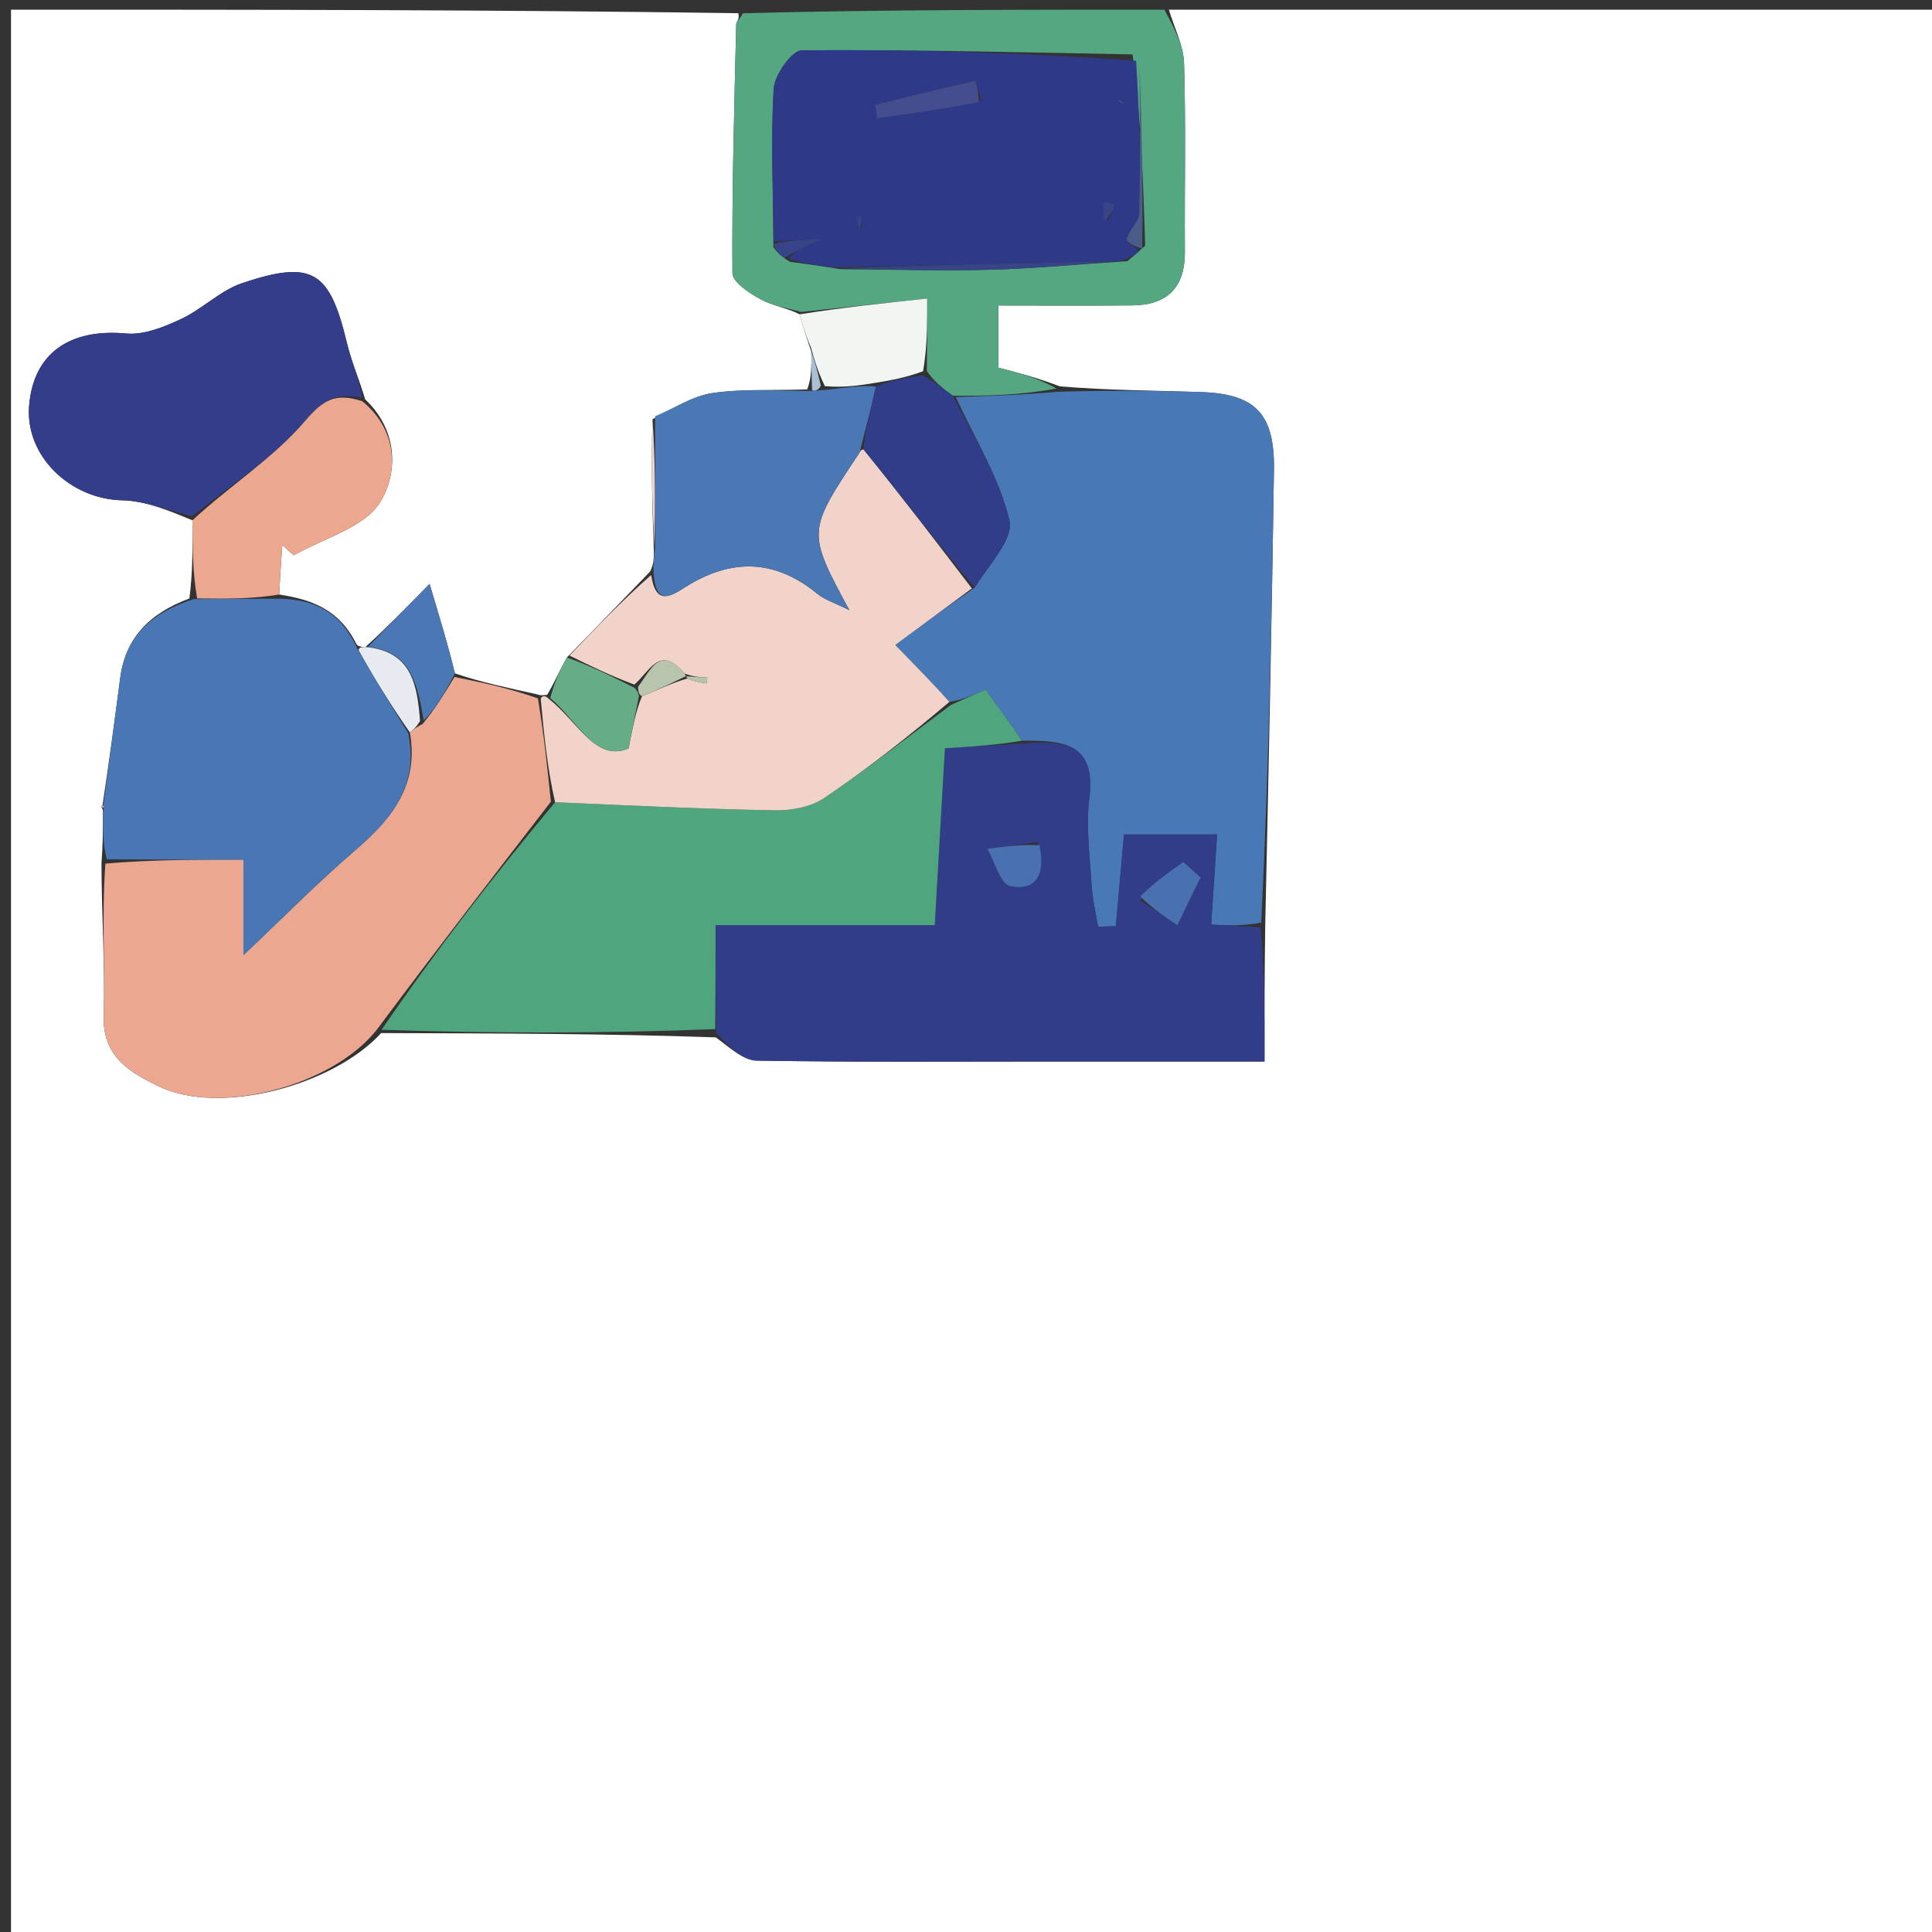 <svg version="1.1" id="Layer_1" xmlns="http://www.w3.org/2000/svg" xmlns:xlink="http://www.w3.org/1999/xlink" x="0px" y="0px"
	 width="100%" viewBox="0 0 200 200" enable-background="new 0 0 200 200" xml:space="preserve">
<rect x="0" y="0" width="200" height="200" fill="#333333" stroke="none"/>
<path fill="#FFFFFF" opacity="1" stroke="none" 
	d="
M121,1 
	C147.651,1 174.302,1 200.977,1 
	C200.977,67.613 200.977,134.225 200.977,200.919 
	C134.426,200.919 67.852,200.919 1.139,200.919 
	C1.139,134.334 1.139,67.667 1.139,1 
	C26.092,1 51.077,1 76.43,1.369 
	C76.594,1.995 76.219,2.248 76.213,2.509 
	C76.016,11.097 75.763,19.685 75.822,28.272 
	C75.829,29.198 77.56,30.338 78.714,30.971 
	C79.975,31.661 81.495,31.875 82.781,32.538 
	C83.092,33.855 83.524,34.931 83.988,36.43 
	C84.014,37.988 84.007,39.122 83.568,40.308 
	C79.995,40.438 76.811,40.234 73.726,40.696 
	C71.681,41.003 69.779,42.263 67.551,43.396 
	C67.405,48.108 67.523,52.52 67.694,57.268 
	C67.683,58.049 67.617,58.494 67.307,59.155 
	C64.36,62.203 61.657,65.034 58.679,68.065 
	C57.892,69.479 57.379,70.694 56.642,71.929 
	C56.419,71.949 55.978,72.028 55.683,71.897 
	C52.607,71.204 49.827,70.642 47.094,69.707 
	C46.392,66.84 45.642,64.348 44.468,60.445 
	C42.007,62.96 40.04,64.969 37.831,66.976 
	C37.589,66.973 37.105,66.977 36.905,66.694 
	C35.148,63.111 32.308,62.064 28.905,61.546 
	C29,59.552 29.111,57.988 29.221,56.424 
	C29.616,56.777 30.012,57.13 30.408,57.483 
	C33.496,55.71 37.709,54.636 39.364,51.973 
	C41.11,49.163 41.344,44.672 37.8,41.337 
	C37.147,39.154 36.36,37.367 35.912,35.498 
	C34.125,28.044 32.365,26.876 25.096,29.299 
	C22.818,30.058 20.957,31.993 18.736,33.028 
	C16.976,33.849 14.906,34.693 13.066,34.523 
	C7.187,33.982 3.431,36.589 3.01,42.054 
	C2.612,47.216 7.267,51.672 12.651,51.791 
	C15.082,51.846 17.49,52.863 19.92,53.86 
	C19.941,56.811 19.949,59.347 19.604,61.954 
	C15.469,63.494 12.979,66.031 12.438,70.208 
	C11.87,74.599 11.277,78.987 10.612,83.361 
	C10.529,83.345 10.465,83.57 10.465,83.57 
	C10.465,83.57 10.657,83.653 10.662,84.029 
	C10.659,85.906 10.652,87.408 10.506,89.36 
	C10.514,94.941 10.889,100.079 10.737,105.201 
	C10.61,109.462 13.602,111.104 16.48,112.481 
	C22.775,115.493 34.472,112.392 39.457,106.943 
	C51.285,106.987 62.645,106.989 74.107,107.389 
	C75.586,108.486 76.951,109.77 78.338,109.793 
	C88.656,109.964 98.978,109.886 109.298,109.886 
	C116.403,109.886 123.508,109.886 130.902,109.886 
	C130.902,104.892 130.902,100.435 130.981,95.519 
	C131.339,79.58 131.653,64.102 131.878,48.623 
	C131.961,42.863 129.979,40.781 124.382,40.589 
	C119.558,40.425 114.729,40.41 109.701,39.994 
	C107.456,39.127 105.413,38.595 103.347,38.058 
	C103.347,35.938 103.347,33.911 103.347,31.623 
	C108.258,31.623 112.743,31.655 117.227,31.613 
	C120.875,31.58 122.683,29.733 122.658,26.027 
	C122.614,19.541 122.768,13.05 122.573,6.57 
	C122.517,4.699 121.55,2.856 121,1 
z"/>
<path fill="#54A781" opacity="1" stroke="none" 
	d="
M82.902,32.297 
	C81.495,31.875 79.975,31.661 78.714,30.971 
	C77.56,30.338 75.829,29.198 75.822,28.272 
	C75.763,19.685 76.016,11.097 76.213,2.509 
	C76.219,2.248 76.594,1.995 76.899,1.369 
	C91.354,1 105.708,1 120.531,1 
	C121.55,2.856 122.517,4.699 122.573,6.57 
	C122.768,13.05 122.614,19.541 122.658,26.027 
	C122.683,29.733 120.875,31.58 117.227,31.613 
	C112.743,31.655 108.258,31.623 103.347,31.623 
	C103.347,33.911 103.347,35.938 103.347,38.058 
	C105.413,38.595 107.456,39.127 109.374,40.217 
	C105.81,40.883 102.372,40.991 98.642,40.966 
	C97.537,40.172 96.723,39.511 95.945,38.414 
	C95.98,35.909 95.98,33.839 95.98,30.905 
	C91.201,31.414 87.051,31.856 82.902,32.297 
M81.778,27.101 
	C83.227,27.294 84.675,27.487 87.018,27.865 
	C92.161,27.897 97.308,28.056 102.446,27.924 
	C107.015,27.806 111.576,27.366 116.708,27.032 
	C117.118,26.693 117.528,26.354 118.546,25.43 
	C118.351,18.975 118.155,12.52 117.241,5.63 
	C105.831,5.428 94.42,5.117 83.013,5.206 
	C81.982,5.214 80.179,7.752 80.092,9.196 
	C79.777,14.439 80.04,19.717 80.058,25.584 
	C80.392,26.027 80.726,26.47 81.778,27.101 
z"/>
<path fill="#4978B6" opacity="1" stroke="none" 
	d="
M98.935,41.099 
	C102.372,40.991 105.81,40.883 109.575,40.552 
	C114.729,40.41 119.558,40.425 124.382,40.589 
	C129.979,40.781 131.961,42.863 131.878,48.623 
	C131.653,64.102 131.339,79.58 130.565,95.515 
	C128.487,95.886 126.905,95.799 125.379,95.715 
	C125.605,92.273 125.794,89.407 125.993,86.386 
	C122.309,86.386 119.411,86.386 116.357,86.386 
	C116.055,89.771 115.783,92.825 115.511,95.878 
	C114.896,95.897 114.282,95.916 113.668,95.935 
	C113.436,94.482 113.085,93.036 112.997,91.574 
	C112.818,88.595 112.403,85.562 112.765,82.635 
	C113.48,76.852 110.027,76.654 105.801,76.673 
	C104.464,74.728 103.261,73.077 102.024,71.38 
	C100.68,71.976 99.559,72.474 98.284,72.657 
	C96.527,70.703 94.923,69.065 92.676,66.769 
	C95.354,64.792 97.98,62.853 100.903,60.83 
	C102.391,58.426 104.959,55.772 104.495,53.851 
	C103.422,49.412 100.881,45.327 98.935,41.099 
z"/>
<path fill="#323D89" opacity="1" stroke="none" 
	d="
M105.934,76.968 
	C110.027,76.654 113.48,76.852 112.765,82.635 
	C112.403,85.562 112.818,88.595 112.997,91.574 
	C113.085,93.036 113.436,94.482 113.668,95.935 
	C114.282,95.916 114.896,95.897 115.511,95.878 
	C115.783,92.825 116.055,89.771 116.357,86.386 
	C119.411,86.386 122.309,86.386 125.993,86.386 
	C125.794,89.407 125.605,92.273 125.379,95.715 
	C126.905,95.799 128.487,95.886 130.485,95.976 
	C130.902,100.435 130.902,104.892 130.902,109.886 
	C123.508,109.886 116.403,109.886 109.298,109.886 
	C98.978,109.886 88.656,109.964 78.338,109.793 
	C76.951,109.77 75.586,108.486 74.143,106.929 
	C74.076,102.824 74.076,99.577 74.076,95.771 
	C82.156,95.771 89.383,95.771 96.766,95.771 
	C97.125,89.5 97.453,83.79 97.816,77.458 
	C100.455,77.299 103.194,77.134 105.934,76.968 
M118.046,93.213 
	C119.323,94.07 120.6,94.926 121.877,95.782 
	C122.677,94.133 123.477,92.484 124.277,90.835 
	C123.683,90.302 123.089,89.769 122.494,89.235 
	C121.003,90.288 119.512,91.341 118.046,93.213 
M107.413,87.157 
	C105.68,87.397 103.947,87.636 102.213,87.876 
	C102.985,89.218 103.553,91.504 104.566,91.722 
	C107.302,92.311 108.243,90.431 107.413,87.157 
z"/>
<path fill="#4FA57D" opacity="1" stroke="none" 
	d="
M105.801,76.673 
	C103.194,77.134 100.455,77.299 97.816,77.458 
	C97.453,83.79 97.125,89.5 96.766,95.771 
	C89.383,95.771 82.156,95.771 74.076,95.771 
	C74.076,99.577 74.076,102.824 74.04,106.531 
	C62.645,106.989 51.285,106.987 39.499,106.603 
	C45.057,98.48 51.04,90.738 57.462,83.049 
	C65.326,83.384 72.751,83.753 80.18,83.884 
	C81.889,83.914 83.903,83.562 85.274,82.639 
	C89.786,79.601 94.067,76.221 98.437,72.972 
	C99.559,72.474 100.68,71.976 102.024,71.38 
	C103.261,73.077 104.464,74.728 105.801,76.673 
z"/>
<path fill="#EBA790" opacity="1" stroke="none" 
	d="
M57.024,82.996 
	C51.04,90.738 45.057,98.48 39.032,106.562 
	C34.472,112.392 22.775,115.493 16.48,112.481 
	C13.602,111.104 10.61,109.462 10.737,105.201 
	C10.889,100.079 10.514,94.941 10.91,89.399 
	C15.857,88.988 20.263,88.988 25.205,88.988 
	C25.205,92.157 25.205,95.37 25.205,98.869 
	C29.337,94.967 32.907,91.337 36.757,88.035 
	C40.556,84.777 43.387,81.279 42.43,75.822 
	C42.854,75.504 43.107,75.247 43.749,74.951 
	C45.108,73.302 46.077,71.691 47.047,70.08 
	C49.827,70.642 52.607,71.204 55.688,72.301 
	C56.334,76.223 56.679,79.609 57.024,82.996 
z"/>
<path fill="#F1D3C9" opacity="1" stroke="none" 
	d="
M57.462,83.049 
	C56.679,79.609 56.334,76.223 55.984,72.432 
	C55.978,72.028 56.419,71.949 56.741,72.282 
	C59.831,74.697 61.666,78.94 65.067,77.476 
	C65.567,74.955 65.851,73.523 66.457,72.077 
	C68.188,71.373 69.598,70.68 71.168,70.235 
	C71.939,70.569 72.549,70.656 73.16,70.743 
	C73.18,70.545 73.2,70.347 73.221,70.148 
	C72.476,70.103 71.731,70.058 70.861,69.723 
	C68.276,66.704 67.349,69.405 65.668,70.868 
	C63.181,69.94 61.067,68.903 58.954,67.866 
	C61.657,65.034 64.36,62.203 67.41,59.523 
	C67.885,62.692 69.371,61.775 70.927,60.788 
	C75.64,57.798 80.187,57.839 84.605,61.466 
	C85.39,62.111 86.447,62.425 87.927,63.166 
	C83.534,55.034 83.535,55.035 88.949,46.908 
	C89.037,46.776 89.044,46.591 89.384,46.517 
	C93.322,51.372 96.964,56.143 100.606,60.913 
	C97.98,62.853 95.354,64.792 92.676,66.769 
	C94.923,69.065 96.527,70.703 98.284,72.657 
	C94.067,76.221 89.786,79.601 85.274,82.639 
	C83.903,83.562 81.889,83.914 80.18,83.884 
	C72.751,83.753 65.326,83.384 57.462,83.049 
z"/>
<path fill="#4977B6" opacity="1" stroke="none" 
	d="
M42.259,75.883 
	C43.387,81.279 40.556,84.777 36.757,88.035 
	C32.907,91.337 29.337,94.967 25.205,98.869 
	C25.205,95.37 25.205,92.157 25.205,88.988 
	C20.263,88.988 15.857,88.988 11.048,88.948 
	C10.652,87.408 10.659,85.906 10.72,83.969 
	C10.774,83.533 10.696,83.376 10.696,83.376 
	C11.277,78.987 11.87,74.599 12.438,70.208 
	C12.979,66.031 15.469,63.494 20.051,62.017 
	C23.541,61.999 26.231,61.987 28.92,61.976 
	C32.308,62.064 35.148,63.111 36.936,67.049 
	C38.864,70.419 40.561,73.151 42.259,75.883 
z"/>
<path fill="#333D8A" opacity="1" stroke="none" 
	d="
M19.908,53.444 
	C17.49,52.863 15.082,51.846 12.651,51.791 
	C7.267,51.672 2.612,47.216 3.01,42.054 
	C3.431,36.589 7.187,33.982 13.066,34.523 
	C14.906,34.693 16.976,33.849 18.736,33.028 
	C20.957,31.993 22.818,30.058 25.096,29.299 
	C32.365,26.876 34.125,28.044 35.912,35.498 
	C36.36,37.367 37.147,39.154 37.486,41.182 
	C34.684,40.604 33.419,41.429 31.551,43.615 
	C28.294,47.425 23.853,50.222 19.908,53.444 
z"/>
<path fill="#4A78B5" opacity="1" stroke="none" 
	d="
M89.088,46.432 
	C89.044,46.591 89.037,46.776 88.949,46.908 
	C83.535,55.035 83.534,55.034 87.927,63.166 
	C86.447,62.425 85.39,62.111 84.605,61.466 
	C80.187,57.839 75.64,57.798 70.927,60.788 
	C69.371,61.775 67.885,62.692 67.654,59.307 
	C67.617,58.494 67.683,58.049 67.801,56.822 
	C67.841,51.725 67.827,47.411 67.813,43.096 
	C69.779,42.263 71.681,41.003 73.726,40.696 
	C76.811,40.234 79.995,40.438 83.64,40.465 
	C84.427,40.489 84.711,40.407 85.412,40.368 
	C87.452,40.147 89.073,39.883 90.677,40.004 
	C90.135,42.405 89.611,44.418 89.088,46.432 
z"/>
<path fill="#ECA78F" opacity="1" stroke="none" 
	d="
M19.92,53.86 
	C23.853,50.222 28.294,47.425 31.551,43.615 
	C33.419,41.429 34.684,40.604 37.508,41.54 
	C41.344,44.672 41.11,49.163 39.364,51.973 
	C37.709,54.636 33.496,55.71 30.408,57.483 
	C30.012,57.13 29.616,56.777 29.221,56.424 
	C29.111,57.988 29,59.552 28.905,61.546 
	C26.231,61.987 23.541,61.999 20.404,61.947 
	C19.949,59.347 19.941,56.811 19.92,53.86 
z"/>
<path fill="#F1F6F3" opacity="1" stroke="none" 
	d="
M90.695,39.618 
	C89.073,39.883 87.452,40.147 85.389,39.973 
	C84.617,38.358 84.286,37.182 83.955,36.007 
	C83.524,34.931 83.092,33.855 82.781,32.538 
	C87.051,31.856 91.201,31.414 95.98,30.905 
	C95.98,33.839 95.98,35.909 95.56,38.429 
	C93.658,39.126 92.177,39.372 90.695,39.618 
z"/>
<path fill="#4A78B5" opacity="1" stroke="none" 
	d="
M47.094,69.707 
	C46.077,71.691 45.108,73.302 43.87,74.598 
	C43.191,70.764 42.561,67.411 38.073,66.978 
	C40.04,64.969 42.007,62.96 44.468,60.445 
	C45.642,64.348 46.392,66.84 47.094,69.707 
z"/>
<path fill="#66AD87" opacity="1" stroke="none" 
	d="
M66.135,72.09 
	C65.851,73.523 65.567,74.955 65.067,77.476 
	C61.666,78.94 59.831,74.697 56.964,72.262 
	C57.379,70.694 57.892,69.479 58.679,68.065 
	C61.067,68.903 63.181,69.94 65.68,71.202 
	C66.088,71.648 66.112,71.869 66.135,72.09 
z"/>
<path fill="#E8EAF1" opacity="1" stroke="none" 
	d="
M37.831,66.976 
	C42.561,67.411 43.191,70.764 43.481,74.637 
	C43.107,75.247 42.854,75.504 42.43,75.822 
	C40.561,73.151 38.864,70.419 37.136,67.332 
	C37.105,66.977 37.589,66.973 37.831,66.976 
z"/>
<path fill="#F1D3C9" opacity="1" stroke="none" 
	d="
M67.551,43.396 
	C67.827,47.411 67.841,51.725 67.747,56.486 
	C67.523,52.52 67.405,48.108 67.551,43.396 
z"/>
<path fill="#A9C0D4" opacity="1" stroke="none" 
	d="
M83.988,36.43 
	C84.286,37.182 84.617,38.358 84.972,39.929 
	C84.711,40.407 84.427,40.489 84.072,40.414 
	C84.007,39.122 84.014,37.988 83.988,36.43 
z"/>
<path fill="#EBA790" opacity="1" stroke="none" 
	d="
M10.612,83.361 
	C10.696,83.376 10.774,83.533 10.716,83.593 
	C10.657,83.653 10.465,83.57 10.465,83.57 
	C10.465,83.57 10.529,83.345 10.612,83.361 
z"/>
<path fill="#2E3A88" opacity="1" stroke="none" 
	d="
M86.123,27.68 
	C84.675,27.487 83.227,27.294 81.602,26.773 
	C82.199,26.085 82.971,25.723 85.074,24.74 
	C82.408,24.869 81.246,24.925 80.085,24.981 
	C80.04,19.717 79.777,14.439 80.092,9.196 
	C80.179,7.752 81.982,5.214 83.013,5.206 
	C94.42,5.117 105.831,5.428 117.61,6.297 
	C117.985,12.007 118.06,17.053 117.933,22.094 
	C117.911,22.972 116.895,23.79 116.643,24.718 
	C116.564,25.012 117.478,25.575 117.938,26.014 
	C117.528,26.354 117.118,26.693 115.942,27.024 
	C105.491,27.237 95.807,27.458 86.123,27.68 
M101.582,10.315 
	C101.365,9.638 101.014,8.355 100.948,8.37 
	C97.485,9.132 94.046,10.003 90.605,10.863 
	C90.667,11.324 90.729,11.785 90.791,12.245 
	C94.19,11.766 97.59,11.287 101.582,10.315 
M114.672,22.896 
	C114.925,22.314 115.178,21.732 115.432,21.151 
	C115.037,21.052 114.643,20.954 114.249,20.856 
	C114.202,21.523 114.156,22.19 114.672,22.896 
M89.203,23.612 
	C89.208,23.216 89.212,22.82 89.216,22.424 
	C89.052,22.423 88.745,22.41 88.744,22.421 
	C88.714,22.815 88.712,23.211 89.203,23.612 
M116.404,10.528 
	C116.176,10.471 115.949,10.415 115.721,10.358 
	C115.868,10.498 116.014,10.639 116.404,10.528 
M99.411,22.482 
	C99.411,22.482 99.525,22.414 99.411,22.482 
M102.59,22.518 
	C102.59,22.518 102.475,22.587 102.59,22.518 
z"/>
<path fill="#323D89" opacity="1" stroke="none" 
	d="
M90.677,40.004 
	C92.177,39.372 93.658,39.126 95.525,38.865 
	C96.723,39.511 97.537,40.172 98.642,40.966 
	C100.881,45.327 103.422,49.412 104.495,53.851 
	C104.959,55.772 102.391,58.426 100.903,60.83 
	C96.964,56.143 93.322,51.372 89.384,46.517 
	C89.611,44.418 90.135,42.405 90.677,40.004 
z"/>
<path fill="#374488" opacity="1" stroke="none" 
	d="
M86.571,27.772 
	C95.807,27.458 105.491,27.237 115.658,27.042 
	C111.576,27.366 107.015,27.806 102.446,27.924 
	C97.308,28.056 92.161,27.897 86.571,27.772 
z"/>
<path fill="#4A5D89" opacity="1" stroke="none" 
	d="
M118.242,25.722 
	C117.478,25.575 116.564,25.012 116.643,24.718 
	C116.895,23.79 117.911,22.972 117.933,22.094 
	C118.06,17.053 117.985,12.007 117.969,6.514 
	C118.155,12.52 118.351,18.975 118.242,25.722 
z"/>
<path fill="#374488" opacity="1" stroke="none" 
	d="
M80.072,25.283 
	C81.246,24.925 82.408,24.869 85.074,24.74 
	C82.971,25.723 82.199,26.085 81.243,26.68 
	C80.726,26.47 80.392,26.027 80.072,25.283 
z"/>
<path fill="#4971B0" opacity="1" stroke="none" 
	d="
M118.033,92.804 
	C119.512,91.341 121.003,90.288 122.494,89.235 
	C123.089,89.769 123.683,90.302 124.277,90.835 
	C123.477,92.484 122.677,94.133 121.877,95.782 
	C120.6,94.926 119.323,94.07 118.033,92.804 
z"/>
<path fill="#4971B0" opacity="1" stroke="none" 
	d="
M107.598,87.497 
	C108.243,90.431 107.302,92.311 104.566,91.722 
	C103.553,91.504 102.985,89.218 102.213,87.876 
	C103.947,87.636 105.68,87.397 107.598,87.497 
z"/>
<path fill="#B8C4AD" opacity="1" stroke="none" 
	d="
M66.457,72.077 
	C66.112,71.869 66.088,71.648 66.053,71.093 
	C67.349,69.405 68.276,66.704 70.867,69.717 
	C70.999,70.001 71.008,69.988 71.008,69.988 
	C69.598,70.68 68.188,71.373 66.457,72.077 
z"/>
<path fill="#B8C4AD" opacity="1" stroke="none" 
	d="
M70.993,70.007 
	C71.731,70.058 72.476,70.103 73.221,70.148 
	C73.2,70.347 73.18,70.545 73.16,70.743 
	C72.549,70.656 71.939,70.569 71.168,70.235 
	C71.008,69.988 70.999,70.001 70.993,70.007 
z"/>
<path fill="#464D8E" opacity="1" stroke="none" 
	d="
M101.285,10.562 
	C97.59,11.287 94.19,11.766 90.791,12.245 
	C90.729,11.785 90.667,11.324 90.605,10.863 
	C94.046,10.003 97.485,9.132 100.948,8.37 
	C101.014,8.355 101.365,9.638 101.285,10.562 
z"/>
<path fill="#374488" opacity="1" stroke="none" 
	d="
M114.391,22.877 
	C114.156,22.19 114.202,21.523 114.249,20.856 
	C114.643,20.954 115.037,21.052 115.432,21.151 
	C115.178,21.732 114.925,22.314 114.391,22.877 
z"/>
<path fill="#374488" opacity="1" stroke="none" 
	d="
M88.955,23.609 
	C88.712,23.211 88.714,22.815 88.744,22.421 
	C88.745,22.41 89.052,22.423 89.216,22.424 
	C89.212,22.82 89.208,23.216 88.955,23.609 
z"/>
<path fill="#4A5D89" opacity="1" stroke="none" 
	d="
M116.282,10.654 
	C116.014,10.639 115.868,10.498 115.721,10.358 
	C115.949,10.415 116.176,10.471 116.282,10.654 
z"/>
<path fill="#374488" opacity="1" stroke="none" 
	d="
M99.468,22.448 
	C99.525,22.414 99.411,22.482 99.468,22.448 
z"/>
<path fill="#374488" opacity="1" stroke="none" 
	d="
M102.533,22.552 
	C102.475,22.587 102.59,22.518 102.533,22.552 
z"/>
</svg>